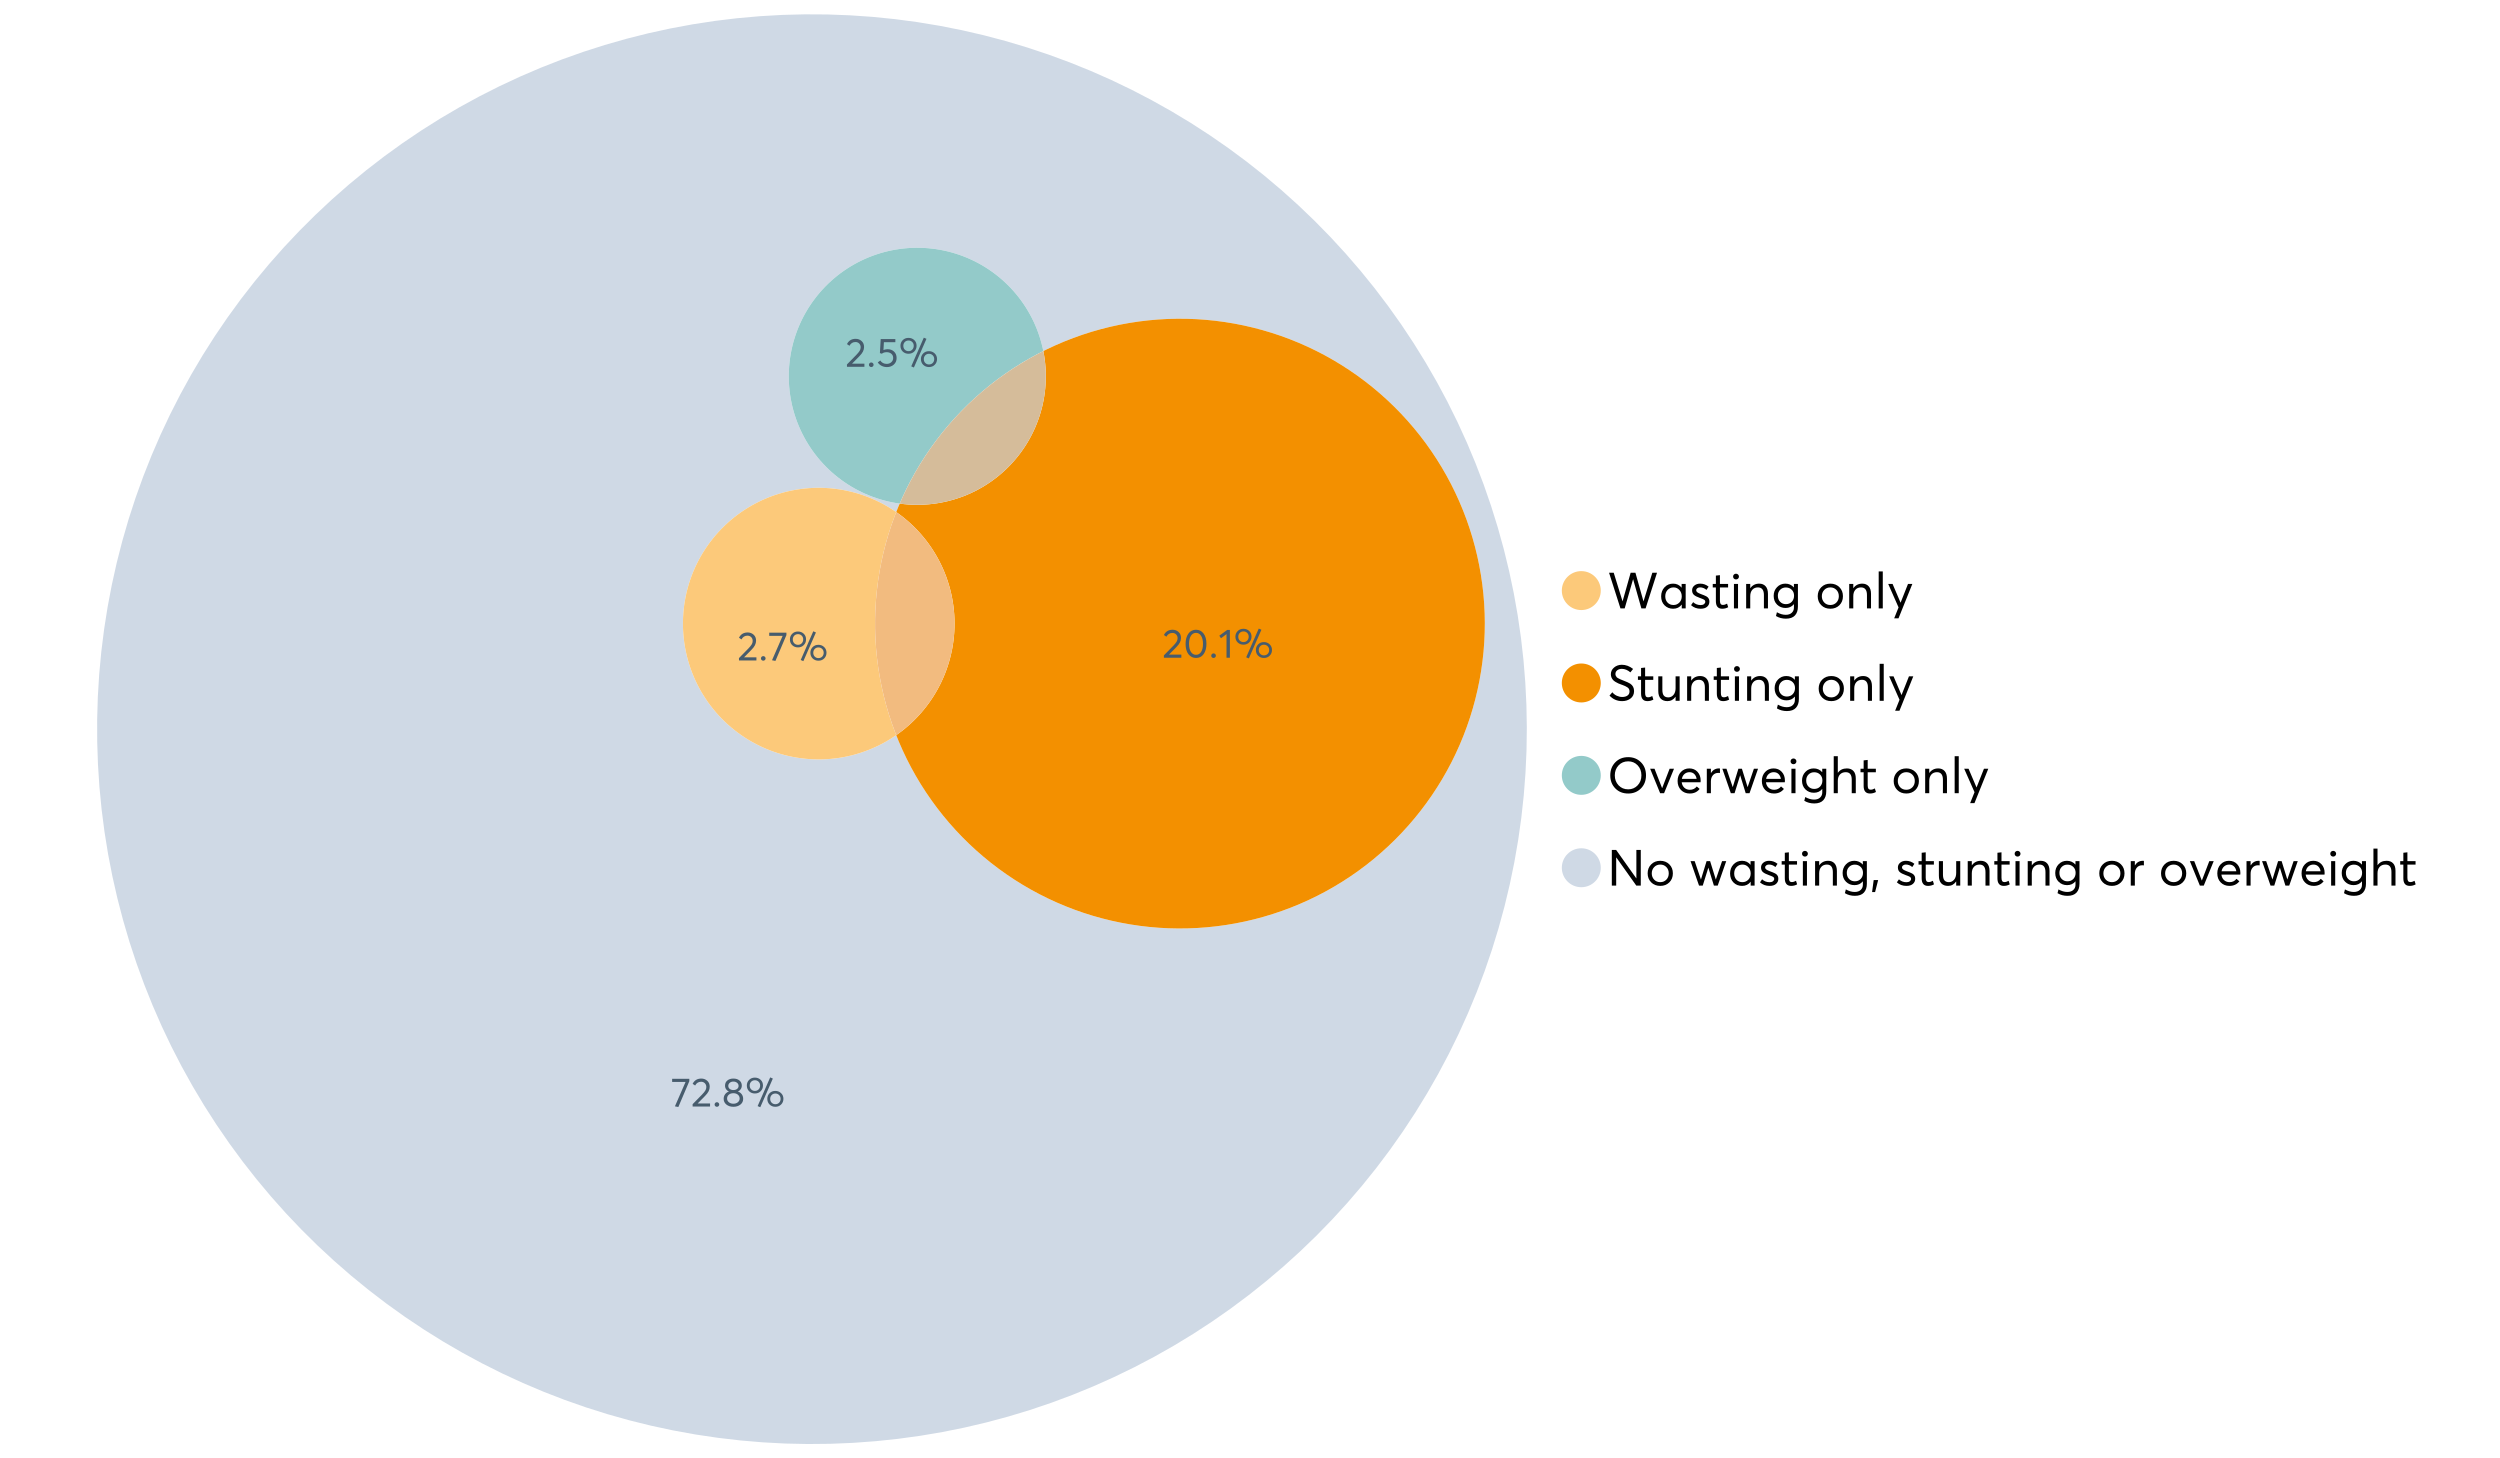 <?xml version="1.0" encoding="UTF-8"?>
<svg xmlns="http://www.w3.org/2000/svg" xmlns:xlink="http://www.w3.org/1999/xlink" width="1234.286pt" height="720pt" viewBox="0 0 1234.286 720" version="1.1">
<defs>
<g>
<symbol overflow="visible" id="glyph0-0">
<path style="stroke:none;" d=""/>
</symbol>
<symbol overflow="visible" id="glyph0-1">
<path style="stroke:none;" d="M 22.234 -17.609 L 24.547 -17.609 L 18.906 0 L 16.828 0 L 12.75 -14.438 L 12.734 -14.438 L 8.578 0 L 6.5 0 L 0.875 -17.609 L 3.172 -17.609 L 7.516 -3.547 L 7.562 -3.547 L 11.531 -17.609 L 13.891 -17.609 L 17.859 -3.5 L 17.891 -3.5 Z M 22.234 -17.609 "/>
</symbol>
<symbol overflow="visible" id="glyph0-2">
<path style="stroke:none;" d="M 11.297 -12.078 L 13.297 -12.078 L 13.297 0 L 11.359 0 L 11.359 -1.906 L 11.344 -1.906 C 10.312 -0.531 8.906 0.156 7.125 0.156 C 5.414 0.156 4 -0.406 2.875 -1.531 C 1.75 -2.656 1.188 -4.129 1.188 -5.953 C 1.188 -7.742 1.742 -9.238 2.859 -10.438 C 3.984 -11.633 5.395 -12.234 7.094 -12.234 C 8.812 -12.234 10.203 -11.578 11.266 -10.266 L 11.297 -10.266 Z M 7.297 -1.688 C 8.422 -1.688 9.379 -2.086 10.172 -2.891 C 10.961 -3.691 11.359 -4.711 11.359 -5.953 C 11.359 -7.191 10.973 -8.238 10.203 -9.094 C 9.441 -9.945 8.477 -10.375 7.312 -10.375 C 6.156 -10.375 5.18 -9.961 4.391 -9.141 C 3.609 -8.328 3.219 -7.266 3.219 -5.953 C 3.219 -4.711 3.594 -3.691 4.344 -2.891 C 5.102 -2.086 6.086 -1.688 7.297 -1.688 Z M 7.297 -1.688 "/>
</symbol>
<symbol overflow="visible" id="glyph0-3">
<path style="stroke:none;" d="M 5.609 0.156 C 3.734 0.156 2.156 -0.426 0.875 -1.594 L 1.906 -3.094 C 2.945 -2.133 4.18 -1.656 5.609 -1.656 C 6.305 -1.656 6.859 -1.812 7.266 -2.125 C 7.68 -2.445 7.891 -2.832 7.891 -3.281 C 7.891 -3.738 7.688 -4.086 7.281 -4.328 C 6.875 -4.566 6.164 -4.859 5.156 -5.203 C 5.094 -5.223 5.047 -5.242 5.016 -5.266 C 3.836 -5.672 2.938 -6.141 2.312 -6.672 C 1.695 -7.203 1.391 -7.973 1.391 -8.984 C 1.391 -9.91 1.766 -10.68 2.516 -11.297 C 3.266 -11.922 4.223 -12.234 5.391 -12.234 C 6.922 -12.234 8.301 -11.738 9.531 -10.75 L 8.484 -9.156 C 7.523 -9.977 6.457 -10.391 5.281 -10.391 C 4.801 -10.391 4.367 -10.258 3.984 -10 C 3.609 -9.738 3.422 -9.398 3.422 -8.984 C 3.422 -8.555 3.609 -8.207 3.984 -7.938 C 4.359 -7.676 4.93 -7.395 5.703 -7.094 C 5.836 -7.039 6.082 -6.945 6.438 -6.812 C 6.789 -6.688 7.023 -6.598 7.141 -6.547 C 7.254 -6.492 7.453 -6.406 7.734 -6.281 C 8.016 -6.164 8.207 -6.078 8.312 -6.016 C 8.414 -5.961 8.566 -5.867 8.766 -5.734 C 8.973 -5.598 9.113 -5.477 9.188 -5.375 C 9.258 -5.281 9.359 -5.148 9.484 -4.984 C 9.609 -4.816 9.695 -4.656 9.75 -4.5 C 9.801 -4.344 9.844 -4.16 9.875 -3.953 C 9.906 -3.742 9.922 -3.523 9.922 -3.297 C 9.922 -2.305 9.547 -1.484 8.797 -0.828 C 8.055 -0.172 6.992 0.156 5.609 0.156 Z M 5.609 0.156 "/>
</symbol>
<symbol overflow="visible" id="glyph0-4">
<path style="stroke:none;" d="M 5.328 0.156 C 3.234 0.156 2.188 -1.094 2.188 -3.594 L 2.188 -10.344 L 0.641 -10.344 L 0.641 -12.078 L 2.188 -12.078 L 2.188 -16.203 L 4.188 -16.422 L 4.188 -12.078 L 8.219 -12.078 L 8.219 -10.344 L 4.188 -10.344 L 4.188 -3.891 C 4.188 -3.148 4.297 -2.602 4.516 -2.25 C 4.742 -1.906 5.133 -1.734 5.688 -1.734 C 6.312 -1.734 6.988 -1.941 7.719 -2.359 L 8.266 -0.594 C 7.367 -0.094 6.391 0.156 5.328 0.156 Z M 5.328 0.156 "/>
</symbol>
<symbol overflow="visible" id="glyph0-5">
<path style="stroke:none;" d="M 3.094 -14.312 C 2.688 -14.312 2.344 -14.445 2.062 -14.719 C 1.789 -15 1.656 -15.336 1.656 -15.734 C 1.656 -16.129 1.789 -16.461 2.062 -16.734 C 2.344 -17.004 2.688 -17.141 3.094 -17.141 C 3.5 -17.141 3.844 -17 4.125 -16.719 C 4.406 -16.438 4.547 -16.109 4.547 -15.734 C 4.547 -15.336 4.406 -15 4.125 -14.719 C 3.844 -14.445 3.5 -14.312 3.094 -14.312 Z M 2.078 0 L 2.078 -12.078 L 4.094 -12.078 L 4.094 0 Z M 2.078 0 "/>
</symbol>
<symbol overflow="visible" id="glyph0-6">
<path style="stroke:none;" d="M 8.344 -12.234 C 9.676 -12.234 10.727 -11.805 11.5 -10.953 C 12.281 -10.098 12.672 -8.836 12.672 -7.172 L 12.672 0 L 10.672 0 L 10.672 -6.594 C 10.672 -9.113 9.688 -10.375 7.719 -10.375 C 6.562 -10.375 5.641 -9.988 4.953 -9.219 C 4.266 -8.445 3.922 -7.383 3.922 -6.031 L 3.922 0 L 1.906 0 L 1.906 -12.078 L 3.922 -12.078 L 3.922 -9.969 L 3.938 -9.969 C 5 -11.477 6.469 -12.234 8.344 -12.234 Z M 8.344 -12.234 "/>
</symbol>
<symbol overflow="visible" id="glyph0-7">
<path style="stroke:none;" d="M 11.094 -12.078 L 13.078 -12.078 L 13.078 -0.922 C 13.078 0.93 12.594 2.391 11.625 3.453 C 10.656 4.523 9.16 5.062 7.141 5.062 C 5.328 5.062 3.691 4.625 2.234 3.75 L 2.703 1.891 C 4.211 2.734 5.66 3.156 7.047 3.156 C 8.348 3.156 9.348 2.816 10.047 2.141 C 10.754 1.473 11.109 0.629 11.109 -0.391 L 11.109 -2.078 L 11.062 -2.078 C 10.051 -0.836 8.688 -0.219 6.969 -0.219 C 5.312 -0.219 3.922 -0.77 2.797 -1.875 C 1.672 -2.988 1.109 -4.43 1.109 -6.203 C 1.109 -7.922 1.66 -9.352 2.766 -10.5 C 3.867 -11.656 5.238 -12.234 6.875 -12.234 C 8.57 -12.234 9.961 -11.617 11.047 -10.391 L 11.094 -10.391 Z M 7.125 -2.109 C 8.332 -2.109 9.305 -2.5 10.047 -3.281 C 10.797 -4.07 11.172 -5.078 11.172 -6.297 C 11.172 -7.492 10.785 -8.469 10.016 -9.219 C 9.242 -9.969 8.281 -10.344 7.125 -10.344 C 5.977 -10.344 5.031 -9.957 4.281 -9.188 C 3.539 -8.426 3.172 -7.457 3.172 -6.281 C 3.172 -5.02 3.551 -4.008 4.312 -3.25 C 5.07 -2.488 6.008 -2.109 7.125 -2.109 Z M 7.125 -2.109 "/>
</symbol>
<symbol overflow="visible" id="glyph0-8">
<path style="stroke:none;" d=""/>
</symbol>
<symbol overflow="visible" id="glyph0-9">
<path style="stroke:none;" d="M 7.422 0.156 C 5.566 0.156 4.062 -0.43 2.906 -1.609 C 1.75 -2.785 1.172 -4.258 1.172 -6.031 C 1.172 -7.801 1.75 -9.273 2.906 -10.453 C 4.062 -11.641 5.566 -12.234 7.422 -12.234 C 9.203 -12.234 10.68 -11.656 11.859 -10.5 C 13.035 -9.344 13.625 -7.852 13.625 -6.031 C 13.625 -4.207 13.035 -2.719 11.859 -1.562 C 10.68 -0.414 9.203 0.156 7.422 0.156 Z M 7.422 -1.688 C 8.598 -1.688 9.586 -2.094 10.391 -2.906 C 11.191 -3.727 11.594 -4.77 11.594 -6.031 C 11.594 -7.301 11.191 -8.344 10.391 -9.156 C 9.598 -9.969 8.609 -10.375 7.422 -10.375 C 6.18 -10.375 5.164 -9.953 4.375 -9.109 C 3.594 -8.273 3.203 -7.242 3.203 -6.016 C 3.203 -4.797 3.594 -3.77 4.375 -2.938 C 5.164 -2.102 6.18 -1.688 7.422 -1.688 Z M 7.422 -1.688 "/>
</symbol>
<symbol overflow="visible" id="glyph0-10">
<path style="stroke:none;" d="M 2.078 0 L 2.078 -18.266 L 4.094 -18.266 L 4.094 0 Z M 2.078 0 "/>
</symbol>
<symbol overflow="visible" id="glyph0-11">
<path style="stroke:none;" d="M 10.344 -12.078 L 12.484 -12.078 L 5.656 4.906 L 3.516 4.906 L 5.688 -0.5 L 0.578 -12.078 L 2.734 -12.078 L 6.656 -2.875 L 6.703 -2.875 Z M 10.344 -12.078 "/>
</symbol>
<symbol overflow="visible" id="glyph0-12">
<path style="stroke:none;" d="M 7.344 0.156 C 4.875 0.156 2.789 -0.754 1.094 -2.578 L 2.484 -4.219 C 3.098 -3.457 3.844 -2.879 4.719 -2.484 C 5.594 -2.086 6.477 -1.891 7.375 -1.891 C 8.457 -1.891 9.328 -2.129 9.984 -2.609 C 10.641 -3.086 10.969 -3.75 10.969 -4.594 C 10.969 -5.051 10.891 -5.445 10.734 -5.781 C 10.578 -6.113 10.305 -6.406 9.922 -6.656 C 9.547 -6.914 9.176 -7.125 8.812 -7.281 C 8.457 -7.438 7.953 -7.641 7.297 -7.891 C 7.18 -7.941 7.086 -7.973 7.016 -7.984 C 6.367 -8.223 5.844 -8.426 5.438 -8.594 C 5.039 -8.77 4.582 -9.016 4.062 -9.328 C 3.539 -9.641 3.133 -9.957 2.844 -10.281 C 2.551 -10.602 2.297 -11.008 2.078 -11.5 C 1.867 -11.988 1.766 -12.531 1.766 -13.125 C 1.766 -14.438 2.285 -15.535 3.328 -16.422 C 4.367 -17.316 5.641 -17.773 7.141 -17.797 C 9.129 -17.797 10.992 -17.109 12.734 -15.734 L 11.406 -14.047 C 10.039 -15.203 8.617 -15.781 7.141 -15.781 C 6.285 -15.781 5.551 -15.551 4.938 -15.094 C 4.32 -14.645 4.016 -14.02 4.016 -13.219 C 4.016 -12.895 4.082 -12.594 4.219 -12.312 C 4.352 -12.039 4.5 -11.816 4.656 -11.641 C 4.82 -11.473 5.113 -11.281 5.531 -11.062 C 5.945 -10.852 6.273 -10.691 6.516 -10.578 C 6.754 -10.473 7.172 -10.305 7.766 -10.078 C 9.586 -9.379 10.785 -8.832 11.359 -8.438 C 12.598 -7.594 13.219 -6.383 13.219 -4.812 C 13.219 -3.258 12.645 -2.039 11.5 -1.156 C 10.352 -0.281 8.969 0.156 7.344 0.156 Z M 7.344 0.156 "/>
</symbol>
<symbol overflow="visible" id="glyph0-13">
<path style="stroke:none;" d="M 10.203 -12.078 L 12.203 -12.078 L 12.203 0 L 10.203 0 L 10.203 -2.016 L 10.172 -2.016 C 9.16 -0.566 7.836 0.156 6.203 0.156 C 4.766 0.156 3.645 -0.258 2.844 -1.094 C 2.051 -1.938 1.656 -3.203 1.656 -4.891 L 1.656 -12.078 L 3.672 -12.078 L 3.672 -5.453 C 3.672 -4.117 3.914 -3.156 4.406 -2.562 C 4.895 -1.977 5.633 -1.688 6.625 -1.688 C 7.613 -1.688 8.457 -2.094 9.156 -2.906 C 9.852 -3.727 10.203 -4.836 10.203 -6.234 Z M 10.203 -12.078 "/>
</symbol>
<symbol overflow="visible" id="glyph0-14">
<path style="stroke:none;" d="M 10.328 0.156 C 7.711 0.156 5.582 -0.691 3.938 -2.391 C 2.289 -4.086 1.469 -6.223 1.469 -8.797 C 1.469 -11.379 2.289 -13.523 3.938 -15.234 C 5.582 -16.941 7.711 -17.797 10.328 -17.797 C 12.836 -17.797 14.926 -16.961 16.594 -15.297 C 18.27 -13.629 19.109 -11.469 19.109 -8.812 C 19.109 -6.164 18.27 -4.008 16.594 -2.344 C 14.926 -0.676 12.836 0.156 10.328 0.156 Z M 10.328 -1.906 C 12.172 -1.906 13.719 -2.555 14.969 -3.859 C 16.219 -5.16 16.844 -6.812 16.844 -8.812 C 16.844 -10.82 16.219 -12.477 14.969 -13.781 C 13.719 -15.082 12.172 -15.734 10.328 -15.734 C 8.391 -15.734 6.801 -15.066 5.562 -13.734 C 4.32 -12.398 3.703 -10.754 3.703 -8.797 C 3.703 -6.848 4.32 -5.211 5.562 -3.891 C 6.801 -2.566 8.391 -1.906 10.328 -1.906 Z M 10.328 -1.906 "/>
</symbol>
<symbol overflow="visible" id="glyph0-15">
<path style="stroke:none;" d="M 10.203 -12.078 L 12.375 -12.078 L 7.469 0 L 5.531 0 L 0.594 -12.078 L 2.75 -12.078 L 6.469 -2.562 L 6.547 -2.562 Z M 10.203 -12.078 "/>
</symbol>
<symbol overflow="visible" id="glyph0-16">
<path style="stroke:none;" d="M 12.562 -6.234 C 12.562 -6.098 12.551 -5.922 12.531 -5.703 L 12.5 -5.406 L 3.203 -5.406 C 3.336 -4.281 3.77 -3.379 4.5 -2.703 C 5.238 -2.023 6.156 -1.688 7.25 -1.688 C 8.656 -1.688 9.785 -2.234 10.641 -3.328 L 12.062 -2.109 C 10.883 -0.598 9.254 0.156 7.172 0.156 C 5.43 0.156 3.992 -0.414 2.859 -1.562 C 1.734 -2.719 1.172 -4.207 1.172 -6.031 C 1.172 -7.832 1.719 -9.316 2.812 -10.484 C 3.914 -11.648 5.297 -12.234 6.953 -12.234 C 8.617 -12.234 9.969 -11.672 11 -10.547 C 12.039 -9.422 12.562 -7.984 12.562 -6.234 Z M 9.406 -9.469 C 8.789 -10.07 8.004 -10.375 7.047 -10.375 C 6.086 -10.375 5.266 -10.078 4.578 -9.484 C 3.891 -8.898 3.457 -8.098 3.281 -7.078 L 10.562 -7.078 C 10.406 -8.078 10.02 -8.875 9.406 -9.469 Z M 9.406 -9.469 "/>
</symbol>
<symbol overflow="visible" id="glyph0-17">
<path style="stroke:none;" d="M 7.891 -12.234 C 8.141 -12.234 8.305 -12.223 8.391 -12.203 L 8.391 -9.969 C 8.023 -10.008 7.758 -10.031 7.594 -10.031 C 6.469 -10.031 5.57 -9.641 4.906 -8.859 C 4.25 -8.078 3.922 -7.066 3.922 -5.828 L 3.922 0 L 1.906 0 L 1.906 -12.078 L 3.922 -12.078 L 3.922 -9.953 L 3.938 -9.953 C 4.883 -11.473 6.203 -12.234 7.891 -12.234 Z M 7.891 -12.234 "/>
</symbol>
<symbol overflow="visible" id="glyph0-18">
<path style="stroke:none;" d="M 16.297 -12.078 L 18.344 -12.078 L 14.141 0 L 12.25 0 L 9.531 -8.812 L 9.5 -8.812 L 6.75 0 L 4.906 0 L 0.719 -12.078 L 2.75 -12.078 L 5.828 -3.047 L 5.875 -3.047 L 8.641 -12.078 L 10.375 -12.078 L 13.172 -3.047 L 13.219 -3.047 Z M 16.297 -12.078 "/>
</symbol>
<symbol overflow="visible" id="glyph0-19">
<path style="stroke:none;" d="M 8.406 -12.234 C 9.781 -12.234 10.852 -11.816 11.625 -10.984 C 12.406 -10.16 12.797 -8.914 12.797 -7.25 L 12.797 0 L 10.797 0 L 10.797 -6.672 C 10.797 -9.141 9.812 -10.375 7.844 -10.375 C 6.633 -10.375 5.676 -9.992 4.969 -9.234 C 4.27 -8.473 3.922 -7.422 3.922 -6.078 L 3.922 0 L 1.906 0 L 1.906 -18.266 L 3.922 -18.266 L 3.922 -10.094 L 3.969 -10.094 C 4.977 -11.52 6.457 -12.234 8.406 -12.234 Z M 8.406 -12.234 "/>
</symbol>
<symbol overflow="visible" id="glyph0-20">
<path style="stroke:none;" d="M 14.359 -17.609 L 16.531 -17.609 L 16.531 0 L 14.312 0 L 4.438 -13.891 L 4.391 -13.891 L 4.391 0 L 2.234 0 L 2.234 -17.609 L 4.359 -17.609 L 14.312 -3.578 L 14.359 -3.578 Z M 14.359 -17.609 "/>
</symbol>
<symbol overflow="visible" id="glyph0-21">
<path style="stroke:none;" d="M 0.797 3.219 L 1.594 -2.734 L 3.797 -2.734 L 2.281 3.219 Z M 0.797 3.219 "/>
</symbol>
<symbol overflow="visible" id="glyph1-0">
<path style="stroke:none;" d=""/>
</symbol>
<symbol overflow="visible" id="glyph1-1">
<path style="stroke:none;" d="M 0.531 -13.703 L 9.016 -13.703 L 9.016 -12.516 L 3.594 0.234 L 1.906 -0.094 L 7.156 -12.141 L 0.531 -12.141 Z M 0.531 -13.703 "/>
</symbol>
<symbol overflow="visible" id="glyph1-2">
<path style="stroke:none;" d="M 3.328 -1.531 L 9.406 -1.531 L 9.406 0 L 0.797 0 L 0.781 -1.156 L 5.469 -5.938 C 6.156 -6.656 6.676 -7.289 7.031 -7.844 C 7.383 -8.406 7.562 -8.992 7.562 -9.609 C 7.562 -10.367 7.32 -10.992 6.844 -11.484 C 6.363 -11.984 5.742 -12.234 4.984 -12.234 C 3.672 -12.234 2.688 -11.613 2.031 -10.375 L 0.797 -11.219 C 1.672 -12.945 3.098 -13.812 5.078 -13.812 C 6.223 -13.812 7.203 -13.445 8.016 -12.719 C 8.828 -11.988 9.234 -11.016 9.234 -9.797 C 9.234 -9.004 9.051 -8.25 8.688 -7.531 C 8.332 -6.812 7.734 -6.031 6.891 -5.188 L 3.328 -1.578 Z M 3.328 -1.531 "/>
</symbol>
<symbol overflow="visible" id="glyph1-3">
<path style="stroke:none;" d="M 2.406 0.125 C 2.07 0.125 1.797 0.016 1.578 -0.203 C 1.359 -0.422 1.25 -0.688 1.25 -1 C 1.25 -1.312 1.359 -1.578 1.578 -1.797 C 1.797 -2.023 2.07 -2.141 2.406 -2.141 C 2.719 -2.141 2.984 -2.023 3.203 -1.797 C 3.43 -1.578 3.547 -1.312 3.547 -1 C 3.547 -0.688 3.43 -0.422 3.203 -0.203 C 2.984 0.016 2.719 0.125 2.406 0.125 Z M 2.406 0.125 "/>
</symbol>
<symbol overflow="visible" id="glyph1-4">
<path style="stroke:none;" d="M 7.938 -7.422 C 8.719 -7.16 9.348 -6.711 9.828 -6.078 C 10.305 -5.441 10.547 -4.672 10.547 -3.766 C 10.547 -2.609 10.086 -1.672 9.172 -0.953 C 8.254 -0.234 7.102 0.125 5.719 0.125 C 4.32 0.125 3.172 -0.242 2.266 -0.984 C 1.367 -1.723 0.922 -2.648 0.922 -3.766 C 0.922 -4.672 1.16 -5.441 1.641 -6.078 C 2.117 -6.711 2.742 -7.16 3.516 -7.422 L 3.516 -7.438 C 3.004 -7.594 2.555 -7.938 2.172 -8.469 C 1.785 -9 1.594 -9.617 1.594 -10.328 C 1.594 -11.398 1.977 -12.25 2.75 -12.875 C 3.52 -13.5 4.508 -13.812 5.719 -13.812 C 6.957 -13.812 7.957 -13.492 8.719 -12.859 C 9.488 -12.223 9.875 -11.379 9.875 -10.328 C 9.875 -9.641 9.676 -9.023 9.281 -8.484 C 8.883 -7.941 8.438 -7.594 7.938 -7.438 Z M 5.719 -12.328 C 4.977 -12.328 4.375 -12.117 3.906 -11.703 C 3.438 -11.285 3.203 -10.785 3.203 -10.203 C 3.203 -9.578 3.438 -9.078 3.906 -8.703 C 4.375 -8.328 4.977 -8.141 5.719 -8.141 C 6.477 -8.141 7.094 -8.328 7.562 -8.703 C 8.039 -9.078 8.281 -9.578 8.281 -10.203 C 8.281 -10.816 8.035 -11.32 7.547 -11.719 C 7.055 -12.125 6.445 -12.328 5.719 -12.328 Z M 5.719 -1.391 C 6.633 -1.391 7.379 -1.641 7.953 -2.141 C 8.523 -2.641 8.812 -3.242 8.812 -3.953 C 8.812 -4.734 8.523 -5.363 7.953 -5.844 C 7.379 -6.332 6.633 -6.578 5.719 -6.578 C 4.789 -6.578 4.039 -6.332 3.469 -5.844 C 2.895 -5.363 2.609 -4.734 2.609 -3.953 C 2.609 -3.211 2.906 -2.598 3.5 -2.109 C 4.102 -1.629 4.844 -1.391 5.719 -1.391 Z M 5.719 -1.391 "/>
</symbol>
<symbol overflow="visible" id="glyph1-5">
<path style="stroke:none;" d="M 7.531 0.344 L 6.219 -0.219 L 12.422 -14.391 L 13.734 -13.812 Z M 4.859 -6.438 C 3.742 -6.438 2.801 -6.801 2.031 -7.531 C 1.27 -8.27 0.891 -9.223 0.891 -10.391 C 0.891 -11.473 1.258 -12.391 2 -13.141 C 2.738 -13.898 3.691 -14.281 4.859 -14.281 C 5.984 -14.281 6.93 -13.922 7.703 -13.203 C 8.473 -12.484 8.859 -11.547 8.859 -10.391 C 8.859 -9.285 8.484 -8.348 7.734 -7.578 C 6.992 -6.816 6.035 -6.438 4.859 -6.438 Z M 4.891 -7.719 C 5.641 -7.719 6.254 -7.973 6.734 -8.484 C 7.211 -8.992 7.453 -9.625 7.453 -10.375 C 7.453 -11.145 7.203 -11.77 6.703 -12.25 C 6.211 -12.738 5.609 -12.984 4.891 -12.984 C 4.129 -12.984 3.508 -12.734 3.031 -12.234 C 2.551 -11.734 2.312 -11.113 2.312 -10.375 C 2.312 -9.582 2.555 -8.941 3.047 -8.453 C 3.535 -7.961 4.148 -7.719 4.891 -7.719 Z M 14.969 0.125 C 13.852 0.125 12.91 -0.238 12.141 -0.969 C 11.379 -1.707 11 -2.656 11 -3.812 C 11 -4.895 11.367 -5.816 12.109 -6.578 C 12.859 -7.336 13.812 -7.719 14.969 -7.719 C 16.082 -7.719 17.023 -7.348 17.797 -6.609 C 18.566 -5.879 18.953 -4.945 18.953 -3.812 C 18.953 -2.707 18.582 -1.773 17.844 -1.016 C 17.113 -0.254 16.156 0.125 14.969 0.125 Z M 14.969 -1.156 C 15.738 -1.156 16.363 -1.406 16.844 -1.906 C 17.32 -2.414 17.562 -3.039 17.562 -3.781 C 17.562 -4.57 17.312 -5.207 16.812 -5.688 C 16.312 -6.176 15.695 -6.422 14.969 -6.422 C 14.219 -6.422 13.602 -6.164 13.125 -5.656 C 12.656 -5.156 12.422 -4.531 12.422 -3.781 C 12.422 -3.008 12.664 -2.379 13.156 -1.891 C 13.645 -1.398 14.25 -1.156 14.969 -1.156 Z M 14.969 -1.156 "/>
</symbol>
<symbol overflow="visible" id="glyph1-6">
<path style="stroke:none;" d="M 6.266 0.125 C 4.734 0.125 3.488 -0.488 2.531 -1.719 C 1.582 -2.945 1.109 -4.656 1.109 -6.844 C 1.109 -8.914 1.566 -10.594 2.484 -11.875 C 3.41 -13.164 4.672 -13.812 6.266 -13.812 C 7.785 -13.812 9.02 -13.195 9.969 -11.969 C 10.926 -10.738 11.406 -9.031 11.406 -6.844 C 11.406 -4.77 10.945 -3.086 10.031 -1.797 C 9.125 -0.516 7.867 0.125 6.266 0.125 Z M 6.266 -1.438 C 7.348 -1.438 8.191 -1.922 8.797 -2.891 C 9.398 -3.859 9.703 -5.176 9.703 -6.844 C 9.703 -8.551 9.383 -9.879 8.75 -10.828 C 8.125 -11.785 7.297 -12.266 6.266 -12.266 C 5.18 -12.266 4.332 -11.773 3.719 -10.797 C 3.113 -9.816 2.812 -8.5 2.812 -6.844 C 2.812 -5.133 3.125 -3.805 3.75 -2.859 C 4.383 -1.91 5.223 -1.438 6.266 -1.438 Z M 6.266 -1.438 "/>
</symbol>
<symbol overflow="visible" id="glyph1-7">
<path style="stroke:none;" d="M 3.984 0 L 3.984 -11.656 L 1.25 -9.609 L 0.422 -10.859 L 4.266 -13.703 L 5.656 -13.703 L 5.656 0 Z M 3.984 0 "/>
</symbol>
<symbol overflow="visible" id="glyph1-8">
<path style="stroke:none;" d="M 5.688 -8.688 C 6.945 -8.688 8 -8.289 8.844 -7.5 C 9.688 -6.707 10.109 -5.648 10.109 -4.328 C 10.109 -3.023 9.648 -1.953 8.734 -1.109 C 7.816 -0.273 6.688 0.141 5.344 0.141 C 4.395 0.141 3.52 -0.062 2.719 -0.469 C 1.914 -0.875 1.273 -1.438 0.797 -2.156 L 2.047 -3.109 C 2.367 -2.586 2.805 -2.176 3.359 -1.875 C 3.91 -1.582 4.531 -1.438 5.219 -1.438 C 6.113 -1.438 6.867 -1.711 7.484 -2.266 C 8.098 -2.816 8.406 -3.508 8.406 -4.344 C 8.406 -5.238 8.098 -5.941 7.484 -6.453 C 6.867 -6.961 6.125 -7.219 5.25 -7.219 C 4.207 -7.219 3.398 -6.961 2.828 -6.453 L 1.859 -6.766 L 2.25 -13.703 L 9.484 -13.703 L 9.484 -12.141 L 3.828 -12.141 L 3.609 -8.297 C 4.367 -8.555 5.062 -8.688 5.688 -8.688 Z M 5.688 -8.688 "/>
</symbol>
</g>
</defs>
<g id="surface55403">
<path style=" stroke:none;fill-rule:nonzero;fill:rgb(98.824%,78.824%,47.843%);fill-opacity:1;" d="M 790.324 291.582 C 790.324 296.891 786.02 301.195 780.711 301.195 C 775.398 301.195 771.094 296.891 771.094 291.582 C 771.094 286.273 775.398 281.969 780.711 281.969 C 786.02 281.969 790.324 286.273 790.324 291.582 "/>
<g style="fill:rgb(0%,0%,0%);fill-opacity:1;">
  <use xlink:href="#glyph0-1" x="793.543" y="300.387"/>
  <use xlink:href="#glyph0-2" x="818.944" y="300.387"/>
  <use xlink:href="#glyph0-3" x="834.026" y="300.387"/>
  <use xlink:href="#glyph0-4" x="844.965" y="300.387"/>
  <use xlink:href="#glyph0-5" x="853.994" y="300.387"/>
  <use xlink:href="#glyph0-6" x="860.195" y="300.387"/>
  <use xlink:href="#glyph0-7" x="874.583" y="300.387"/>
  <use xlink:href="#glyph0-8" x="889.441" y="300.387"/>
  <use xlink:href="#glyph0-9" x="896.263" y="300.387"/>
  <use xlink:href="#glyph0-6" x="911.072" y="300.387"/>
  <use xlink:href="#glyph0-10" x="925.459" y="300.387"/>
  <use xlink:href="#glyph0-11" x="931.66" y="300.387"/>
</g>
<path style=" stroke:none;fill-rule:nonzero;fill:rgb(95.294%,56.471%,0%);fill-opacity:1;" d="M 790.324 337.195 C 790.324 342.504 786.02 346.809 780.711 346.809 C 775.398 346.809 771.094 342.504 771.094 337.195 C 771.094 331.883 775.398 327.578 780.711 327.578 C 786.02 327.578 790.324 331.883 790.324 337.195 "/>
<g style="fill:rgb(0%,0%,0%);fill-opacity:1;">
  <use xlink:href="#glyph0-12" x="793.543" y="346"/>
  <use xlink:href="#glyph0-4" x="808.029" y="346"/>
  <use xlink:href="#glyph0-13" x="817.059" y="346"/>
  <use xlink:href="#glyph0-6" x="831.049" y="346"/>
  <use xlink:href="#glyph0-4" x="845.436" y="346"/>
  <use xlink:href="#glyph0-5" x="854.465" y="346"/>
  <use xlink:href="#glyph0-6" x="860.667" y="346"/>
  <use xlink:href="#glyph0-7" x="875.054" y="346"/>
  <use xlink:href="#glyph0-8" x="889.913" y="346"/>
  <use xlink:href="#glyph0-9" x="896.734" y="346"/>
  <use xlink:href="#glyph0-6" x="911.543" y="346"/>
  <use xlink:href="#glyph0-10" x="925.93" y="346"/>
  <use xlink:href="#glyph0-11" x="932.132" y="346"/>
</g>
<path style=" stroke:none;fill-rule:nonzero;fill:rgb(57.647%,79.216%,78.824%);fill-opacity:1;" d="M 790.324 382.805 C 790.324 388.117 786.02 392.422 780.711 392.422 C 775.398 392.422 771.094 388.117 771.094 382.805 C 771.094 377.496 775.398 373.191 780.711 373.191 C 786.02 373.191 790.324 377.496 790.324 382.805 "/>
<g style="fill:rgb(0%,0%,0%);fill-opacity:1;">
  <use xlink:href="#glyph0-14" x="793.543" y="391.613"/>
  <use xlink:href="#glyph0-15" x="814.107" y="391.613"/>
  <use xlink:href="#glyph0-16" x="827.08" y="391.613"/>
  <use xlink:href="#glyph0-17" x="840.773" y="391.613"/>
  <use xlink:href="#glyph0-18" x="849.628" y="391.613"/>
  <use xlink:href="#glyph0-16" x="868.679" y="391.613"/>
  <use xlink:href="#glyph0-5" x="882.372" y="391.613"/>
  <use xlink:href="#glyph0-7" x="888.573" y="391.613"/>
  <use xlink:href="#glyph0-19" x="903.432" y="391.613"/>
  <use xlink:href="#glyph0-4" x="917.918" y="391.613"/>
  <use xlink:href="#glyph0-8" x="926.947" y="391.613"/>
  <use xlink:href="#glyph0-9" x="933.769" y="391.613"/>
  <use xlink:href="#glyph0-6" x="948.578" y="391.613"/>
  <use xlink:href="#glyph0-10" x="962.965" y="391.613"/>
  <use xlink:href="#glyph0-11" x="969.166" y="391.613"/>
</g>
<path style=" stroke:none;fill-rule:nonzero;fill:rgb(81.176%,85.098%,89.804%);fill-opacity:1;" d="M 790.324 428.418 C 790.324 433.727 786.02 438.031 780.711 438.031 C 775.398 438.031 771.094 433.727 771.094 428.418 C 771.094 423.109 775.398 418.805 780.711 418.805 C 786.02 418.805 790.324 423.109 790.324 428.418 "/>
<g style="fill:rgb(0%,0%,0%);fill-opacity:1;">
  <use xlink:href="#glyph0-20" x="793.543" y="437.223"/>
  <use xlink:href="#glyph0-9" x="812.296" y="437.223"/>
  <use xlink:href="#glyph0-8" x="827.105" y="437.223"/>
  <use xlink:href="#glyph0-18" x="833.926" y="437.223"/>
  <use xlink:href="#glyph0-2" x="852.977" y="437.223"/>
  <use xlink:href="#glyph0-3" x="868.059" y="437.223"/>
  <use xlink:href="#glyph0-4" x="878.998" y="437.223"/>
  <use xlink:href="#glyph0-5" x="888.027" y="437.223"/>
  <use xlink:href="#glyph0-6" x="894.229" y="437.223"/>
  <use xlink:href="#glyph0-7" x="908.616" y="437.223"/>
  <use xlink:href="#glyph0-21" x="923.474" y="437.223"/>
  <use xlink:href="#glyph0-8" x="928.808" y="437.223"/>
  <use xlink:href="#glyph0-3" x="935.629" y="437.223"/>
  <use xlink:href="#glyph0-4" x="946.568" y="437.223"/>
  <use xlink:href="#glyph0-13" x="955.598" y="437.223"/>
  <use xlink:href="#glyph0-6" x="969.588" y="437.223"/>
  <use xlink:href="#glyph0-4" x="983.975" y="437.223"/>
  <use xlink:href="#glyph0-5" x="993.004" y="437.223"/>
  <use xlink:href="#glyph0-6" x="999.206" y="437.223"/>
  <use xlink:href="#glyph0-7" x="1013.593" y="437.223"/>
  <use xlink:href="#glyph0-8" x="1028.452" y="437.223"/>
  <use xlink:href="#glyph0-9" x="1035.273" y="437.223"/>
  <use xlink:href="#glyph0-17" x="1050.082" y="437.223"/>
  <use xlink:href="#glyph0-8" x="1058.938" y="437.223"/>
  <use xlink:href="#glyph0-9" x="1065.759" y="437.223"/>
  <use xlink:href="#glyph0-15" x="1080.568" y="437.223"/>
  <use xlink:href="#glyph0-16" x="1093.541" y="437.223"/>
  <use xlink:href="#glyph0-17" x="1107.234" y="437.223"/>
  <use xlink:href="#glyph0-18" x="1116.09" y="437.223"/>
  <use xlink:href="#glyph0-16" x="1135.14" y="437.223"/>
  <use xlink:href="#glyph0-5" x="1148.833" y="437.223"/>
  <use xlink:href="#glyph0-7" x="1155.034" y="437.223"/>
  <use xlink:href="#glyph0-19" x="1169.893" y="437.223"/>
  <use xlink:href="#glyph0-4" x="1184.379" y="437.223"/>
</g>
<path style=" stroke:none;fill-rule:nonzero;fill:rgb(81.176%,85.098%,89.804%);fill-opacity:1;" d="M 409.953 712.824 L 421.086 712.363 L 432.199 711.547 L 443.285 710.383 L 454.324 708.871 L 465.309 707.012 L 476.234 704.805 L 487.078 702.254 L 497.84 699.359 L 508.508 696.129 L 519.062 692.566 L 529.504 688.668 L 539.816 684.445 L 549.988 679.895 L 560.012 675.027 L 569.879 669.848 L 579.574 664.359 L 589.094 658.566 L 598.426 652.477 L 607.559 646.094 L 616.488 639.426 L 625.203 632.48 L 633.691 625.262 L 641.949 617.781 L 649.969 610.043 L 657.738 602.055 L 665.25 593.824 L 672.5 585.363 L 679.48 576.676 L 686.18 567.773 L 692.598 558.66 L 698.723 549.355 L 704.551 539.855 L 710.078 530.18 L 715.297 520.336 L 720.203 510.328 L 724.789 500.172 L 729.051 489.879 L 732.988 479.453 L 736.594 468.91 L 739.863 458.258 L 742.797 447.508 L 745.391 436.668 L 747.637 425.754 L 749.543 414.777 L 751.098 403.742 L 752.305 392.664 L 753.16 381.555 L 753.664 370.422 L 753.816 359.281 L 753.617 348.137 L 753.066 337.008 L 752.168 325.902 L 750.914 314.828 L 749.316 303.801 L 747.367 292.828 L 745.074 281.926 L 742.438 271.098 L 739.461 260.359 L 736.148 249.723 L 732.5 239.191 L 728.52 228.785 L 724.215 218.504 L 719.586 208.367 L 714.641 198.383 L 709.383 188.559 L 703.816 178.906 L 697.949 169.434 L 691.785 160.148 L 685.328 151.066 L 678.594 142.188 L 671.578 133.531 L 664.293 125.098 L 656.746 116.898 L 648.945 108.941 L 640.895 101.238 L 632.609 93.789 L 624.09 86.605 L 615.348 79.695 L 606.391 73.066 L 597.23 66.719 L 587.875 60.668 L 578.332 54.914 L 568.613 49.465 L 558.727 44.324 L 548.68 39.496 L 538.488 34.992 L 528.16 30.809 L 517.703 26.957 L 507.133 23.434 L 496.457 20.246 L 485.684 17.398 L 474.824 14.891 L 463.895 12.73 L 452.898 10.914 L 441.852 9.445 L 430.766 8.328 L 419.648 7.559 L 408.512 7.141 L 397.371 7.078 L 386.23 7.363 L 375.105 8 L 364.008 8.988 L 352.945 10.328 L 341.93 12.016 L 330.973 14.051 L 320.086 16.43 L 309.281 19.152 L 298.566 22.211 L 287.953 25.609 L 277.453 29.344 L 267.078 33.402 L 256.836 37.789 L 246.734 42.496 L 236.789 47.523 L 227.004 52.859 L 217.395 58.5 L 207.969 64.441 L 198.734 70.68 L 189.703 77.203 L 180.879 84.012 L 172.277 91.094 L 163.902 98.445 L 155.766 106.059 L 147.871 113.922 L 140.227 122.031 L 132.844 130.379 L 125.73 138.953 L 118.887 147.75 L 112.328 156.758 L 106.055 165.969 L 100.078 175.371 L 94.398 184.961 L 89.027 194.723 L 83.965 204.648 L 79.219 214.73 L 74.793 224.957 L 70.691 235.32 L 66.922 245.805 L 63.48 256.402 L 60.379 267.105 L 57.617 277.902 L 55.195 288.777 L 53.121 299.727 L 51.391 310.734 L 50.008 321.793 L 48.977 332.887 L 48.297 344.012 L 47.969 355.148 L 47.992 366.293 L 48.367 377.43 L 49.094 388.547 L 50.168 399.641 L 51.594 410.691 L 53.367 421.691 L 55.488 432.633 L 57.953 443.5 L 60.762 454.281 L 63.906 464.973 L 67.391 475.559 L 71.203 486.027 L 75.348 496.371 L 79.812 506.582 L 84.602 516.645 L 89.703 526.551 L 95.117 536.289 L 100.836 545.855 L 106.852 555.234 L 113.16 564.418 L 119.758 573.398 L 126.633 582.168 L 133.785 590.715 L 141.199 599.031 L 148.875 607.109 L 156.801 614.941 L 164.973 622.52 L 173.379 629.836 L 182.008 636.883 L 190.859 643.656 L 199.918 650.145 L 209.18 656.344 L 218.629 662.246 L 228.262 667.848 L 238.066 673.145 L 248.031 678.129 L 258.152 682.797 L 268.414 687.141 L 278.805 691.16 L 289.32 694.848 L 299.945 698.203 L 310.672 701.219 L 321.492 703.898 L 332.387 706.23 L 343.352 708.223 L 354.371 709.863 L 365.441 711.156 L 376.543 712.102 L 387.672 712.695 L 398.812 712.934 Z M 576.922 458.301 L 572.18 458.047 L 567.441 457.645 L 562.723 457.094 L 558.023 456.391 L 553.348 455.543 L 548.699 454.547 L 544.086 453.406 L 539.512 452.121 L 534.98 450.688 L 530.496 449.117 L 526.062 447.402 L 521.688 445.547 L 517.371 443.559 L 513.121 441.434 L 508.938 439.176 L 504.828 436.785 L 500.801 434.266 L 496.852 431.621 L 492.988 428.855 L 489.211 425.969 L 485.531 422.961 L 481.945 419.844 L 478.461 416.609 L 475.082 413.27 L 471.809 409.824 L 468.645 406.277 L 465.598 402.633 L 462.664 398.895 L 459.852 395.062 L 457.16 391.145 L 454.594 387.145 L 452.152 383.066 L 449.848 378.914 L 447.668 374.688 L 445.629 370.395 L 443.723 366.043 L 442.48 362.938 L 441.754 363.445 L 439.98 364.602 L 438.172 365.703 L 436.332 366.746 L 434.457 367.73 L 432.551 368.656 L 430.617 369.52 L 428.66 370.32 L 426.676 371.062 L 424.672 371.738 L 422.645 372.352 L 420.602 372.902 L 418.539 373.387 L 416.465 373.805 L 414.379 374.16 L 412.281 374.445 L 410.176 374.668 L 408.062 374.824 L 405.949 374.91 L 403.832 374.93 L 401.715 374.887 L 399.602 374.773 L 397.492 374.594 L 395.391 374.348 L 393.297 374.035 L 391.211 373.656 L 389.141 373.215 L 387.086 372.707 L 385.051 372.133 L 383.031 371.496 L 381.031 370.793 L 379.059 370.031 L 377.109 369.207 L 375.188 368.32 L 373.293 367.371 L 371.43 366.367 L 369.602 365.301 L 367.805 364.18 L 366.047 363.004 L 364.324 361.77 L 362.645 360.484 L 361.004 359.145 L 359.406 357.754 L 357.855 356.316 L 356.348 354.828 L 354.891 353.293 L 353.48 351.711 L 352.125 350.09 L 350.816 348.422 L 349.562 346.715 L 348.367 344.973 L 347.223 343.191 L 346.137 341.371 L 345.109 339.523 L 344.137 337.641 L 343.23 335.73 L 342.379 333.789 L 341.594 331.824 L 340.867 329.836 L 340.207 327.824 L 339.609 325.793 L 339.078 323.746 L 338.609 321.68 L 338.207 319.602 L 337.867 317.512 L 337.598 315.414 L 337.395 313.305 L 337.254 311.191 L 337.184 309.078 L 337.18 306.961 L 337.242 304.844 L 337.371 302.73 L 337.566 300.625 L 337.828 298.523 L 338.156 296.43 L 338.551 294.352 L 339.012 292.285 L 339.535 290.234 L 340.125 288.199 L 340.781 286.188 L 341.496 284.195 L 342.273 282.227 L 343.117 280.285 L 344.02 278.367 L 344.98 276.484 L 346 274.629 L 347.078 272.805 L 348.215 271.02 L 349.406 269.27 L 350.652 267.559 L 351.953 265.887 L 353.305 264.258 L 354.707 262.672 L 356.16 261.133 L 357.656 259.637 L 359.203 258.191 L 360.797 256.797 L 362.43 255.449 L 364.105 254.156 L 365.82 252.918 L 367.574 251.73 L 369.367 250.602 L 371.191 249.531 L 373.051 248.52 L 374.941 247.562 L 376.859 246.668 L 378.805 245.836 L 380.777 245.062 L 382.77 244.355 L 384.789 243.711 L 386.824 243.129 L 388.875 242.609 L 390.945 242.16 L 393.023 241.773 L 395.117 241.453 L 397.219 241.199 L 399.328 241.008 L 401.441 240.887 L 403.559 240.836 L 405.676 240.848 L 407.789 240.926 L 409.902 241.07 L 412.008 241.285 L 414.105 241.562 L 416.195 241.906 L 418.273 242.32 L 420.336 242.797 L 422.383 243.336 L 424.41 243.941 L 426.418 244.609 L 428.406 245.344 L 430.367 246.137 L 432.305 246.992 L 434.211 247.91 L 436.09 248.887 L 437.938 249.922 L 439.75 251.016 L 441.527 252.164 L 442.48 252.828 L 443.488 250.289 L 444.203 248.633 L 442.535 248.387 L 440.566 248.027 L 438.605 247.609 L 436.66 247.125 L 434.734 246.582 L 432.824 245.98 L 430.934 245.316 L 429.062 244.594 L 427.219 243.812 L 425.398 242.977 L 423.605 242.078 L 421.844 241.125 L 420.113 240.121 L 418.414 239.059 L 416.75 237.941 L 415.121 236.777 L 413.527 235.559 L 411.977 234.293 L 410.465 232.977 L 408.996 231.613 L 407.57 230.207 L 406.191 228.754 L 404.859 227.258 L 403.57 225.723 L 402.336 224.145 L 401.148 222.531 L 400.016 220.879 L 398.934 219.191 L 397.906 217.473 L 396.934 215.723 L 396.016 213.941 L 395.152 212.133 L 394.352 210.297 L 393.605 208.438 L 392.922 206.555 L 392.293 204.648 L 391.73 202.727 L 391.223 200.789 L 390.781 198.836 L 390.398 196.867 L 390.082 194.891 L 389.824 192.902 L 389.629 190.91 L 389.5 188.91 L 389.434 186.906 L 389.43 184.906 L 389.488 182.902 L 389.609 180.902 L 389.797 178.906 L 390.043 176.918 L 390.355 174.941 L 390.727 172.973 L 391.164 171.016 L 391.66 169.074 L 392.219 167.152 L 392.836 165.246 L 393.516 163.359 L 394.25 161.496 L 395.047 159.656 L 395.898 157.844 L 396.809 156.059 L 397.777 154.305 L 398.797 152.582 L 399.871 150.891 L 401 149.234 L 402.18 147.613 L 403.41 146.035 L 404.688 144.492 L 406.016 142.992 L 407.391 141.531 L 408.809 140.117 L 410.273 138.75 L 411.777 137.43 L 413.324 136.156 L 414.91 134.93 L 416.535 133.758 L 418.195 132.637 L 419.891 131.57 L 421.617 130.555 L 423.379 129.594 L 425.164 128.691 L 426.98 127.844 L 428.824 127.055 L 430.688 126.324 L 432.578 125.656 L 434.484 125.043 L 436.41 124.492 L 438.355 124.004 L 440.312 123.578 L 442.281 123.211 L 444.262 122.906 L 446.25 122.668 L 448.246 122.488 L 450.246 122.375 L 452.25 122.324 L 454.254 122.336 L 456.254 122.41 L 458.254 122.547 L 460.246 122.75 L 462.234 123.012 L 464.211 123.34 L 466.176 123.727 L 468.129 124.18 L 470.062 124.691 L 471.984 125.262 L 473.887 125.898 L 475.766 126.59 L 477.621 127.34 L 479.453 128.152 L 481.262 129.02 L 483.039 129.945 L 484.785 130.922 L 486.5 131.957 L 488.184 133.047 L 489.832 134.188 L 491.441 135.379 L 493.012 136.621 L 494.543 137.914 L 496.035 139.254 L 497.48 140.637 L 498.883 142.066 L 500.242 143.543 L 501.551 145.059 L 502.812 146.617 L 504.023 148.211 L 505.184 149.844 L 506.293 151.512 L 507.348 153.215 L 508.348 154.953 L 509.293 156.719 L 510.184 158.516 L 511.016 160.336 L 511.789 162.184 L 512.504 164.055 L 513.16 165.949 L 513.754 167.863 L 514.289 169.793 L 514.766 171.738 L 515.102 173.34 L 516.816 172.473 L 521.125 170.465 L 525.492 168.594 L 529.918 166.863 L 534.395 165.27 L 538.922 163.82 L 543.492 162.516 L 548.102 161.355 L 552.742 160.34 L 557.414 159.473 L 562.113 158.754 L 566.832 158.184 L 571.566 157.762 L 576.309 157.488 L 581.059 157.367 L 585.812 157.395 L 590.562 157.57 L 595.305 157.898 L 600.031 158.375 L 604.742 159.004 L 609.43 159.777 L 614.094 160.699 L 618.723 161.77 L 623.32 162.984 L 627.871 164.34 L 632.383 165.844 L 636.84 167.488 L 641.246 169.27 L 645.59 171.191 L 649.875 173.25 L 654.094 175.445 L 658.238 177.77 L 662.309 180.223 L 666.297 182.805 L 670.203 185.508 L 674.023 188.336 L 677.75 191.285 L 681.387 194.348 L 684.918 197.523 L 688.352 200.809 L 691.68 204.203 L 694.898 207.699 L 698.004 211.297 L 700.996 214.988 L 703.871 218.773 L 706.621 222.648 L 709.25 226.609 L 711.754 230.648 L 714.129 234.766 L 716.371 238.953 L 718.48 243.215 L 720.453 247.535 L 722.289 251.922 L 723.988 256.359 L 725.543 260.848 L 726.957 265.387 L 728.227 269.965 L 729.352 274.586 L 730.328 279.234 L 731.16 283.914 L 731.84 288.617 L 732.375 293.34 L 732.758 298.078 L 732.996 302.824 L 733.078 307.574 L 733.012 312.328 L 732.797 317.074 L 732.434 321.812 L 731.918 326.535 L 731.254 331.242 L 730.445 335.926 L 729.484 340.578 L 728.379 345.203 L 727.129 349.785 L 725.734 354.328 L 724.195 358.828 L 722.516 363.273 L 720.699 367.664 L 718.742 371.996 L 716.652 376.262 L 714.426 380.461 L 712.07 384.586 L 709.582 388.637 L 706.969 392.609 L 704.234 396.492 L 701.375 400.289 L 698.398 403.996 L 695.309 407.605 L 692.102 411.113 L 688.789 414.52 L 685.371 417.82 L 681.848 421.012 L 678.227 424.09 L 674.512 427.051 L 670.703 429.895 L 666.809 432.617 L 662.828 435.215 L 658.766 437.688 L 654.633 440.027 L 650.426 442.238 L 646.148 444.312 L 641.809 446.25 L 637.414 448.055 L 632.961 449.715 L 628.457 451.234 L 623.91 452.613 L 619.32 453.848 L 614.695 454.934 L 610.035 455.875 L 605.352 456.668 L 600.641 457.316 L 595.914 457.812 L 591.176 458.156 L 586.426 458.355 L 581.676 458.402 Z M 576.922 458.301 "/>
<path style=" stroke:none;fill-rule:nonzero;fill:rgb(98.824%,78.824%,47.843%);fill-opacity:1;" d="M 405.949 374.91 L 408.062 374.824 L 410.176 374.668 L 412.281 374.445 L 414.379 374.16 L 416.465 373.805 L 418.539 373.387 L 420.602 372.902 L 422.645 372.352 L 424.672 371.738 L 426.676 371.062 L 428.66 370.32 L 430.617 369.52 L 432.551 368.656 L 434.457 367.73 L 436.332 366.746 L 438.172 365.703 L 439.98 364.602 L 441.754 363.445 L 442.48 362.938 L 441.957 361.629 L 440.328 357.164 L 438.844 352.652 L 437.504 348.09 L 436.305 343.492 L 435.254 338.859 L 434.352 334.191 L 433.594 329.5 L 432.984 324.789 L 432.527 320.059 L 432.215 315.316 L 432.055 310.566 L 432.047 305.812 L 432.188 301.062 L 432.477 296.32 L 432.918 291.586 L 433.508 286.871 L 434.242 282.176 L 435.129 277.508 L 436.16 272.867 L 437.34 268.266 L 438.664 263.699 L 440.129 259.18 L 441.738 254.707 L 442.48 252.828 L 441.527 252.164 L 439.75 251.016 L 437.938 249.922 L 436.09 248.887 L 434.211 247.91 L 432.305 246.992 L 430.367 246.137 L 428.406 245.344 L 426.418 244.609 L 424.41 243.941 L 422.383 243.336 L 420.336 242.797 L 418.273 242.32 L 416.195 241.906 L 414.105 241.562 L 412.008 241.285 L 409.902 241.07 L 407.789 240.926 L 405.676 240.848 L 403.559 240.836 L 401.441 240.887 L 399.328 241.008 L 397.219 241.199 L 395.117 241.453 L 393.023 241.773 L 390.945 242.16 L 388.875 242.609 L 386.824 243.129 L 384.789 243.711 L 382.77 244.355 L 380.777 245.062 L 378.805 245.836 L 376.859 246.668 L 374.941 247.562 L 373.051 248.52 L 371.191 249.531 L 369.367 250.602 L 367.574 251.73 L 365.82 252.918 L 364.105 254.156 L 362.43 255.449 L 360.797 256.797 L 359.203 258.191 L 357.656 259.637 L 356.16 261.133 L 354.707 262.672 L 353.305 264.258 L 351.953 265.887 L 350.652 267.559 L 349.406 269.27 L 348.215 271.02 L 347.078 272.805 L 346 274.629 L 344.98 276.484 L 344.02 278.367 L 343.117 280.285 L 342.273 282.227 L 341.496 284.195 L 340.781 286.188 L 340.125 288.199 L 339.535 290.234 L 339.012 292.285 L 338.551 294.352 L 338.156 296.43 L 337.828 298.523 L 337.566 300.625 L 337.371 302.73 L 337.242 304.844 L 337.18 306.961 L 337.184 309.078 L 337.254 311.191 L 337.395 313.305 L 337.598 315.414 L 337.867 317.512 L 338.207 319.602 L 338.609 321.68 L 339.078 323.746 L 339.609 325.793 L 340.207 327.824 L 340.867 329.836 L 341.594 331.824 L 342.379 333.789 L 343.23 335.73 L 344.137 337.641 L 345.109 339.523 L 346.137 341.371 L 347.223 343.191 L 348.367 344.973 L 349.562 346.715 L 350.816 348.422 L 352.125 350.09 L 353.48 351.711 L 354.891 353.293 L 356.348 354.828 L 357.855 356.316 L 359.406 357.754 L 361.004 359.145 L 362.645 360.484 L 364.324 361.77 L 366.047 363.004 L 367.805 364.18 L 369.602 365.301 L 371.43 366.367 L 373.293 367.371 L 375.188 368.32 L 377.109 369.207 L 379.059 370.031 L 381.031 370.793 L 383.031 371.496 L 385.051 372.133 L 387.086 372.707 L 389.141 373.215 L 391.211 373.656 L 393.297 374.035 L 395.391 374.348 L 397.492 374.594 L 399.602 374.773 L 401.715 374.887 L 403.832 374.93 Z M 405.949 374.91 "/>
<path style=" stroke:none;fill-rule:nonzero;fill:rgb(95.294%,56.471%,0%);fill-opacity:1;" d="M 586.426 458.355 L 591.176 458.156 L 595.914 457.812 L 600.641 457.316 L 605.352 456.668 L 610.035 455.875 L 614.695 454.934 L 619.32 453.848 L 623.91 452.613 L 628.457 451.234 L 632.961 449.715 L 637.414 448.055 L 641.809 446.25 L 646.148 444.312 L 650.426 442.238 L 654.633 440.027 L 658.766 437.688 L 662.828 435.215 L 666.809 432.617 L 670.703 429.895 L 674.512 427.051 L 678.227 424.09 L 681.848 421.012 L 685.371 417.82 L 688.789 414.52 L 692.102 411.113 L 695.309 407.605 L 698.398 403.996 L 701.375 400.289 L 704.234 396.492 L 706.969 392.609 L 709.582 388.637 L 712.07 384.586 L 714.426 380.461 L 716.652 376.262 L 718.742 371.996 L 720.699 367.664 L 722.516 363.273 L 724.195 358.828 L 725.734 354.328 L 727.129 349.785 L 728.379 345.203 L 729.484 340.578 L 730.445 335.926 L 731.254 331.242 L 731.918 326.535 L 732.434 321.812 L 732.797 317.074 L 733.012 312.328 L 733.078 307.574 L 732.996 302.824 L 732.758 298.078 L 732.375 293.34 L 731.84 288.617 L 731.16 283.914 L 730.328 279.234 L 729.352 274.586 L 728.227 269.965 L 726.957 265.387 L 725.543 260.848 L 723.988 256.359 L 722.289 251.922 L 720.453 247.535 L 718.48 243.215 L 716.371 238.953 L 714.129 234.766 L 711.754 230.648 L 709.25 226.609 L 706.621 222.648 L 703.871 218.773 L 700.996 214.988 L 698.004 211.297 L 694.898 207.699 L 691.68 204.203 L 688.352 200.809 L 684.918 197.523 L 681.387 194.348 L 677.75 191.285 L 674.023 188.336 L 670.203 185.508 L 666.297 182.805 L 662.309 180.223 L 658.238 177.77 L 654.094 175.445 L 649.875 173.25 L 645.59 171.191 L 641.246 169.27 L 636.84 167.488 L 632.383 165.844 L 627.871 164.34 L 623.32 162.984 L 618.723 161.77 L 614.094 160.699 L 609.43 159.777 L 604.742 159.004 L 600.031 158.375 L 595.305 157.898 L 590.562 157.57 L 585.812 157.395 L 581.059 157.367 L 576.309 157.488 L 571.566 157.762 L 566.832 158.184 L 562.113 158.754 L 557.414 159.473 L 552.742 160.34 L 548.102 161.355 L 543.492 162.516 L 538.922 163.82 L 534.395 165.27 L 529.918 166.863 L 525.492 168.594 L 521.125 170.465 L 516.816 172.473 L 515.102 173.34 L 515.176 173.699 L 515.527 175.672 L 515.816 177.656 L 516.039 179.645 L 516.203 181.645 L 516.301 183.645 L 516.336 185.648 L 516.309 187.652 L 516.219 189.652 L 516.066 191.648 L 515.848 193.641 L 515.566 195.625 L 515.227 197.598 L 514.82 199.562 L 514.355 201.512 L 513.828 203.441 L 513.242 205.359 L 512.594 207.254 L 511.883 209.129 L 511.117 210.98 L 510.293 212.805 L 509.41 214.605 L 508.473 216.375 L 507.48 218.113 L 506.43 219.82 L 505.328 221.496 L 504.176 223.133 L 502.973 224.734 L 501.715 226.297 L 500.414 227.816 L 499.062 229.297 L 497.664 230.734 L 496.223 232.125 L 494.738 233.469 L 493.211 234.766 L 491.645 236.016 L 490.039 237.215 L 488.398 238.363 L 486.719 239.457 L 485.008 240.5 L 483.266 241.484 L 481.492 242.418 L 479.688 243.293 L 477.859 244.109 L 476.008 244.871 L 474.129 245.57 L 472.23 246.211 L 470.312 246.793 L 468.379 247.312 L 466.43 247.77 L 464.465 248.168 L 462.488 248.504 L 460.504 248.773 L 458.512 248.984 L 456.512 249.129 L 454.512 249.215 L 452.508 249.234 L 450.504 249.191 L 448.504 249.082 L 446.508 248.914 L 444.52 248.68 L 444.203 248.633 L 443.488 250.289 L 442.48 252.828 L 443.266 253.371 L 444.969 254.629 L 446.629 255.941 L 448.246 257.309 L 449.824 258.723 L 451.352 260.188 L 452.832 261.699 L 454.266 263.254 L 455.652 264.859 L 456.984 266.504 L 458.266 268.188 L 459.488 269.914 L 460.66 271.68 L 461.777 273.477 L 462.832 275.312 L 463.832 277.18 L 464.773 279.074 L 465.652 281 L 466.469 282.953 L 467.227 284.93 L 467.918 286.93 L 468.547 288.953 L 469.113 290.992 L 469.613 293.051 L 470.051 295.121 L 470.418 297.207 L 470.723 299.301 L 470.961 301.402 L 471.133 303.516 L 471.238 305.629 L 471.273 307.746 L 471.246 309.863 L 471.148 311.977 L 470.988 314.086 L 470.758 316.191 L 470.461 318.289 L 470.102 320.375 L 469.672 322.445 L 469.18 324.508 L 468.625 326.547 L 468.004 328.57 L 467.316 330.574 L 466.57 332.555 L 465.762 334.512 L 464.891 336.441 L 463.957 338.34 L 462.965 340.211 L 461.914 342.051 L 460.809 343.855 L 459.645 345.625 L 458.426 347.355 L 457.152 349.047 L 455.828 350.695 L 454.449 352.305 L 453.023 353.867 L 451.547 355.383 L 450.023 356.855 L 448.453 358.277 L 446.84 359.648 L 445.184 360.965 L 443.488 362.234 L 442.48 362.938 L 443.723 366.043 L 445.629 370.395 L 447.668 374.688 L 449.848 378.914 L 452.152 383.066 L 454.594 387.145 L 457.16 391.145 L 459.852 395.062 L 462.664 398.895 L 465.598 402.633 L 468.645 406.277 L 471.809 409.824 L 475.082 413.27 L 478.461 416.609 L 481.945 419.844 L 485.531 422.961 L 489.211 425.969 L 492.988 428.855 L 496.852 431.621 L 500.801 434.266 L 504.828 436.785 L 508.938 439.176 L 513.121 441.434 L 517.371 443.559 L 521.688 445.547 L 526.062 447.402 L 530.496 449.117 L 534.98 450.688 L 539.512 452.121 L 544.086 453.406 L 548.699 454.547 L 553.348 455.543 L 558.023 456.391 L 562.723 457.094 L 567.441 457.645 L 572.18 458.047 L 576.922 458.301 L 581.676 458.402 Z M 586.426 458.355 "/>
<path style=" stroke:none;fill-rule:nonzero;fill:rgb(57.647%,79.216%,78.824%);fill-opacity:1;" d="M 445.375 245.926 L 447.398 241.629 L 449.559 237.395 L 451.848 233.23 L 454.27 229.141 L 456.82 225.129 L 459.496 221.203 L 462.293 217.359 L 465.211 213.609 L 468.246 209.953 L 471.395 206.391 L 474.652 202.934 L 478.02 199.578 L 481.492 196.332 L 485.062 193.199 L 488.73 190.176 L 492.492 187.273 L 496.348 184.492 L 500.285 181.832 L 504.305 179.297 L 508.402 176.891 L 512.574 174.613 L 515.102 173.34 L 514.766 171.738 L 514.289 169.793 L 513.754 167.863 L 513.16 165.949 L 512.504 164.055 L 511.789 162.184 L 511.016 160.336 L 510.184 158.516 L 509.293 156.719 L 508.348 154.953 L 507.348 153.215 L 506.293 151.512 L 505.184 149.844 L 504.023 148.211 L 502.812 146.617 L 501.551 145.059 L 500.242 143.543 L 498.883 142.066 L 497.48 140.637 L 496.035 139.254 L 494.543 137.914 L 493.012 136.621 L 491.441 135.379 L 489.832 134.188 L 488.184 133.047 L 486.5 131.957 L 484.785 130.922 L 483.039 129.945 L 481.262 129.02 L 479.453 128.152 L 477.621 127.34 L 475.766 126.59 L 473.887 125.898 L 471.984 125.262 L 470.062 124.691 L 468.129 124.18 L 466.176 123.727 L 464.211 123.34 L 462.234 123.012 L 460.246 122.75 L 458.254 122.547 L 456.254 122.41 L 454.254 122.336 L 452.25 122.324 L 450.246 122.375 L 448.246 122.488 L 446.25 122.668 L 444.262 122.906 L 442.281 123.211 L 440.312 123.578 L 438.355 124.004 L 436.41 124.492 L 434.484 125.043 L 432.578 125.656 L 430.688 126.324 L 428.824 127.055 L 426.98 127.844 L 425.164 128.691 L 423.379 129.594 L 421.617 130.555 L 419.891 131.57 L 418.195 132.637 L 416.535 133.758 L 414.91 134.93 L 413.324 136.156 L 411.777 137.43 L 410.273 138.75 L 408.809 140.117 L 407.391 141.531 L 406.016 142.992 L 404.688 144.492 L 403.41 146.035 L 402.18 147.613 L 401 149.234 L 399.871 150.891 L 398.797 152.582 L 397.777 154.305 L 396.809 156.059 L 395.898 157.844 L 395.047 159.656 L 394.25 161.496 L 393.516 163.359 L 392.836 165.246 L 392.219 167.152 L 391.66 169.074 L 391.164 171.016 L 390.727 172.973 L 390.355 174.941 L 390.043 176.918 L 389.797 178.906 L 389.609 180.902 L 389.488 182.902 L 389.43 184.906 L 389.434 186.906 L 389.5 188.91 L 389.629 190.91 L 389.824 192.902 L 390.082 194.891 L 390.398 196.867 L 390.781 198.836 L 391.223 200.789 L 391.73 202.727 L 392.293 204.648 L 392.922 206.555 L 393.605 208.438 L 394.352 210.297 L 395.152 212.133 L 396.016 213.941 L 396.934 215.723 L 397.906 217.473 L 398.934 219.191 L 400.016 220.879 L 401.148 222.531 L 402.336 224.145 L 403.57 225.723 L 404.859 227.258 L 406.191 228.754 L 407.57 230.207 L 408.996 231.613 L 410.465 232.977 L 411.977 234.293 L 413.527 235.559 L 415.121 236.777 L 416.75 237.941 L 418.414 239.059 L 420.113 240.121 L 421.844 241.125 L 423.605 242.078 L 425.398 242.977 L 427.219 243.812 L 429.062 244.594 L 430.934 245.316 L 432.824 245.98 L 434.734 246.582 L 436.66 247.125 L 438.605 247.609 L 440.566 248.027 L 442.535 248.387 L 444.203 248.633 Z M 445.375 245.926 "/>
<path style=" stroke:none;fill-rule:nonzero;fill:rgb(94.902%,73.333%,49.804%);fill-opacity:1;" d="M 443.488 362.234 L 445.184 360.965 L 446.84 359.648 L 448.453 358.277 L 450.023 356.855 L 451.547 355.383 L 453.023 353.867 L 454.449 352.305 L 455.828 350.695 L 457.152 349.047 L 458.426 347.355 L 459.645 345.625 L 460.809 343.855 L 461.914 342.051 L 462.965 340.211 L 463.957 338.34 L 464.891 336.441 L 465.762 334.512 L 466.57 332.555 L 467.316 330.574 L 468.004 328.57 L 468.625 326.547 L 469.18 324.508 L 469.672 322.445 L 470.102 320.375 L 470.461 318.289 L 470.758 316.191 L 470.988 314.086 L 471.148 311.977 L 471.246 309.863 L 471.273 307.746 L 471.238 305.629 L 471.133 303.516 L 470.961 301.402 L 470.723 299.301 L 470.418 297.207 L 470.051 295.121 L 469.613 293.051 L 469.113 290.992 L 468.547 288.953 L 467.918 286.93 L 467.227 284.93 L 466.469 282.953 L 465.652 281 L 464.773 279.074 L 463.832 277.18 L 462.832 275.312 L 461.777 273.477 L 460.66 271.68 L 459.488 269.914 L 458.266 268.188 L 456.984 266.504 L 455.652 264.859 L 454.266 263.254 L 452.832 261.699 L 451.352 260.188 L 449.824 258.723 L 448.246 257.309 L 446.629 255.941 L 444.969 254.629 L 443.266 253.371 L 442.48 252.828 L 441.738 254.707 L 440.129 259.18 L 438.664 263.699 L 437.34 268.266 L 436.16 272.867 L 435.129 277.508 L 434.242 282.176 L 433.508 286.871 L 432.918 291.586 L 432.477 296.32 L 432.188 301.062 L 432.047 305.812 L 432.055 310.566 L 432.215 315.316 L 432.527 320.059 L 432.984 324.789 L 433.594 329.5 L 434.352 334.191 L 435.254 338.859 L 436.305 343.492 L 437.504 348.09 L 438.844 352.652 L 440.328 357.164 L 441.957 361.629 L 442.48 362.938 Z M 443.488 362.234 "/>
<path style=" stroke:none;fill-rule:nonzero;fill:rgb(83.529%,73.725%,60.392%);fill-opacity:1;" d="M 454.512 249.215 L 456.512 249.129 L 458.512 248.984 L 460.504 248.773 L 462.488 248.504 L 464.465 248.168 L 466.43 247.77 L 468.379 247.312 L 470.312 246.793 L 472.23 246.211 L 474.129 245.57 L 476.008 244.871 L 477.859 244.109 L 479.688 243.293 L 481.492 242.418 L 483.266 241.484 L 485.008 240.5 L 486.719 239.457 L 488.398 238.363 L 490.039 237.215 L 491.645 236.016 L 493.211 234.766 L 494.738 233.469 L 496.223 232.125 L 497.664 230.734 L 499.062 229.297 L 500.414 227.816 L 501.715 226.297 L 502.973 224.734 L 504.176 223.133 L 505.328 221.496 L 506.43 219.82 L 507.48 218.113 L 508.473 216.375 L 509.41 214.605 L 510.293 212.805 L 511.117 210.98 L 511.883 209.129 L 512.594 207.254 L 513.242 205.359 L 513.828 203.441 L 514.355 201.512 L 514.82 199.562 L 515.227 197.598 L 515.566 195.625 L 515.848 193.641 L 516.066 191.648 L 516.219 189.652 L 516.309 187.652 L 516.336 185.648 L 516.301 183.645 L 516.203 181.645 L 516.039 179.645 L 515.816 177.656 L 515.527 175.672 L 515.176 173.699 L 515.102 173.34 L 512.574 174.613 L 508.402 176.891 L 504.305 179.297 L 500.285 181.832 L 496.348 184.492 L 492.492 187.273 L 488.73 190.176 L 485.062 193.199 L 481.492 196.332 L 478.02 199.578 L 474.652 202.934 L 471.395 206.391 L 468.246 209.953 L 465.211 213.609 L 462.293 217.359 L 459.496 221.203 L 456.82 225.129 L 454.27 229.141 L 451.848 233.23 L 449.559 237.395 L 447.398 241.629 L 445.375 245.926 L 444.203 248.633 L 444.52 248.68 L 446.508 248.914 L 448.504 249.082 L 450.504 249.191 L 452.508 249.234 Z M 454.512 249.215 "/>
<g style="fill:rgb(27.843%,36.078%,42.745%);fill-opacity:1;">
  <use xlink:href="#glyph1-1" x="331.312" y="546.312"/>
  <use xlink:href="#glyph1-2" x="341.165" y="546.312"/>
  <use xlink:href="#glyph1-3" x="351.556" y="546.312"/>
  <use xlink:href="#glyph1-4" x="356.363" y="546.312"/>
  <use xlink:href="#glyph1-5" x="367.831" y="546.312"/>
</g>
<g style="fill:rgb(27.843%,36.078%,42.745%);fill-opacity:1;">
  <use xlink:href="#glyph1-2" x="364.051" y="326.07"/>
  <use xlink:href="#glyph1-3" x="374.442" y="326.07"/>
  <use xlink:href="#glyph1-1" x="379.248" y="326.07"/>
  <use xlink:href="#glyph1-5" x="389.101" y="326.07"/>
</g>
<g style="fill:rgb(27.843%,36.078%,42.745%);fill-opacity:1;">
  <use xlink:href="#glyph1-2" x="573.84" y="324.723"/>
  <use xlink:href="#glyph1-6" x="584.231" y="324.723"/>
  <use xlink:href="#glyph1-3" x="596.756" y="324.723"/>
  <use xlink:href="#glyph1-7" x="601.563" y="324.723"/>
  <use xlink:href="#glyph1-5" x="609.042" y="324.723"/>
</g>
<g style="fill:rgb(27.843%,36.078%,42.745%);fill-opacity:1;">
  <use xlink:href="#glyph1-2" x="417.367" y="181.094"/>
  <use xlink:href="#glyph1-3" x="427.758" y="181.094"/>
  <use xlink:href="#glyph1-8" x="432.565" y="181.094"/>
  <use xlink:href="#glyph1-5" x="443.674" y="181.094"/>
</g>
</g>
</svg>
